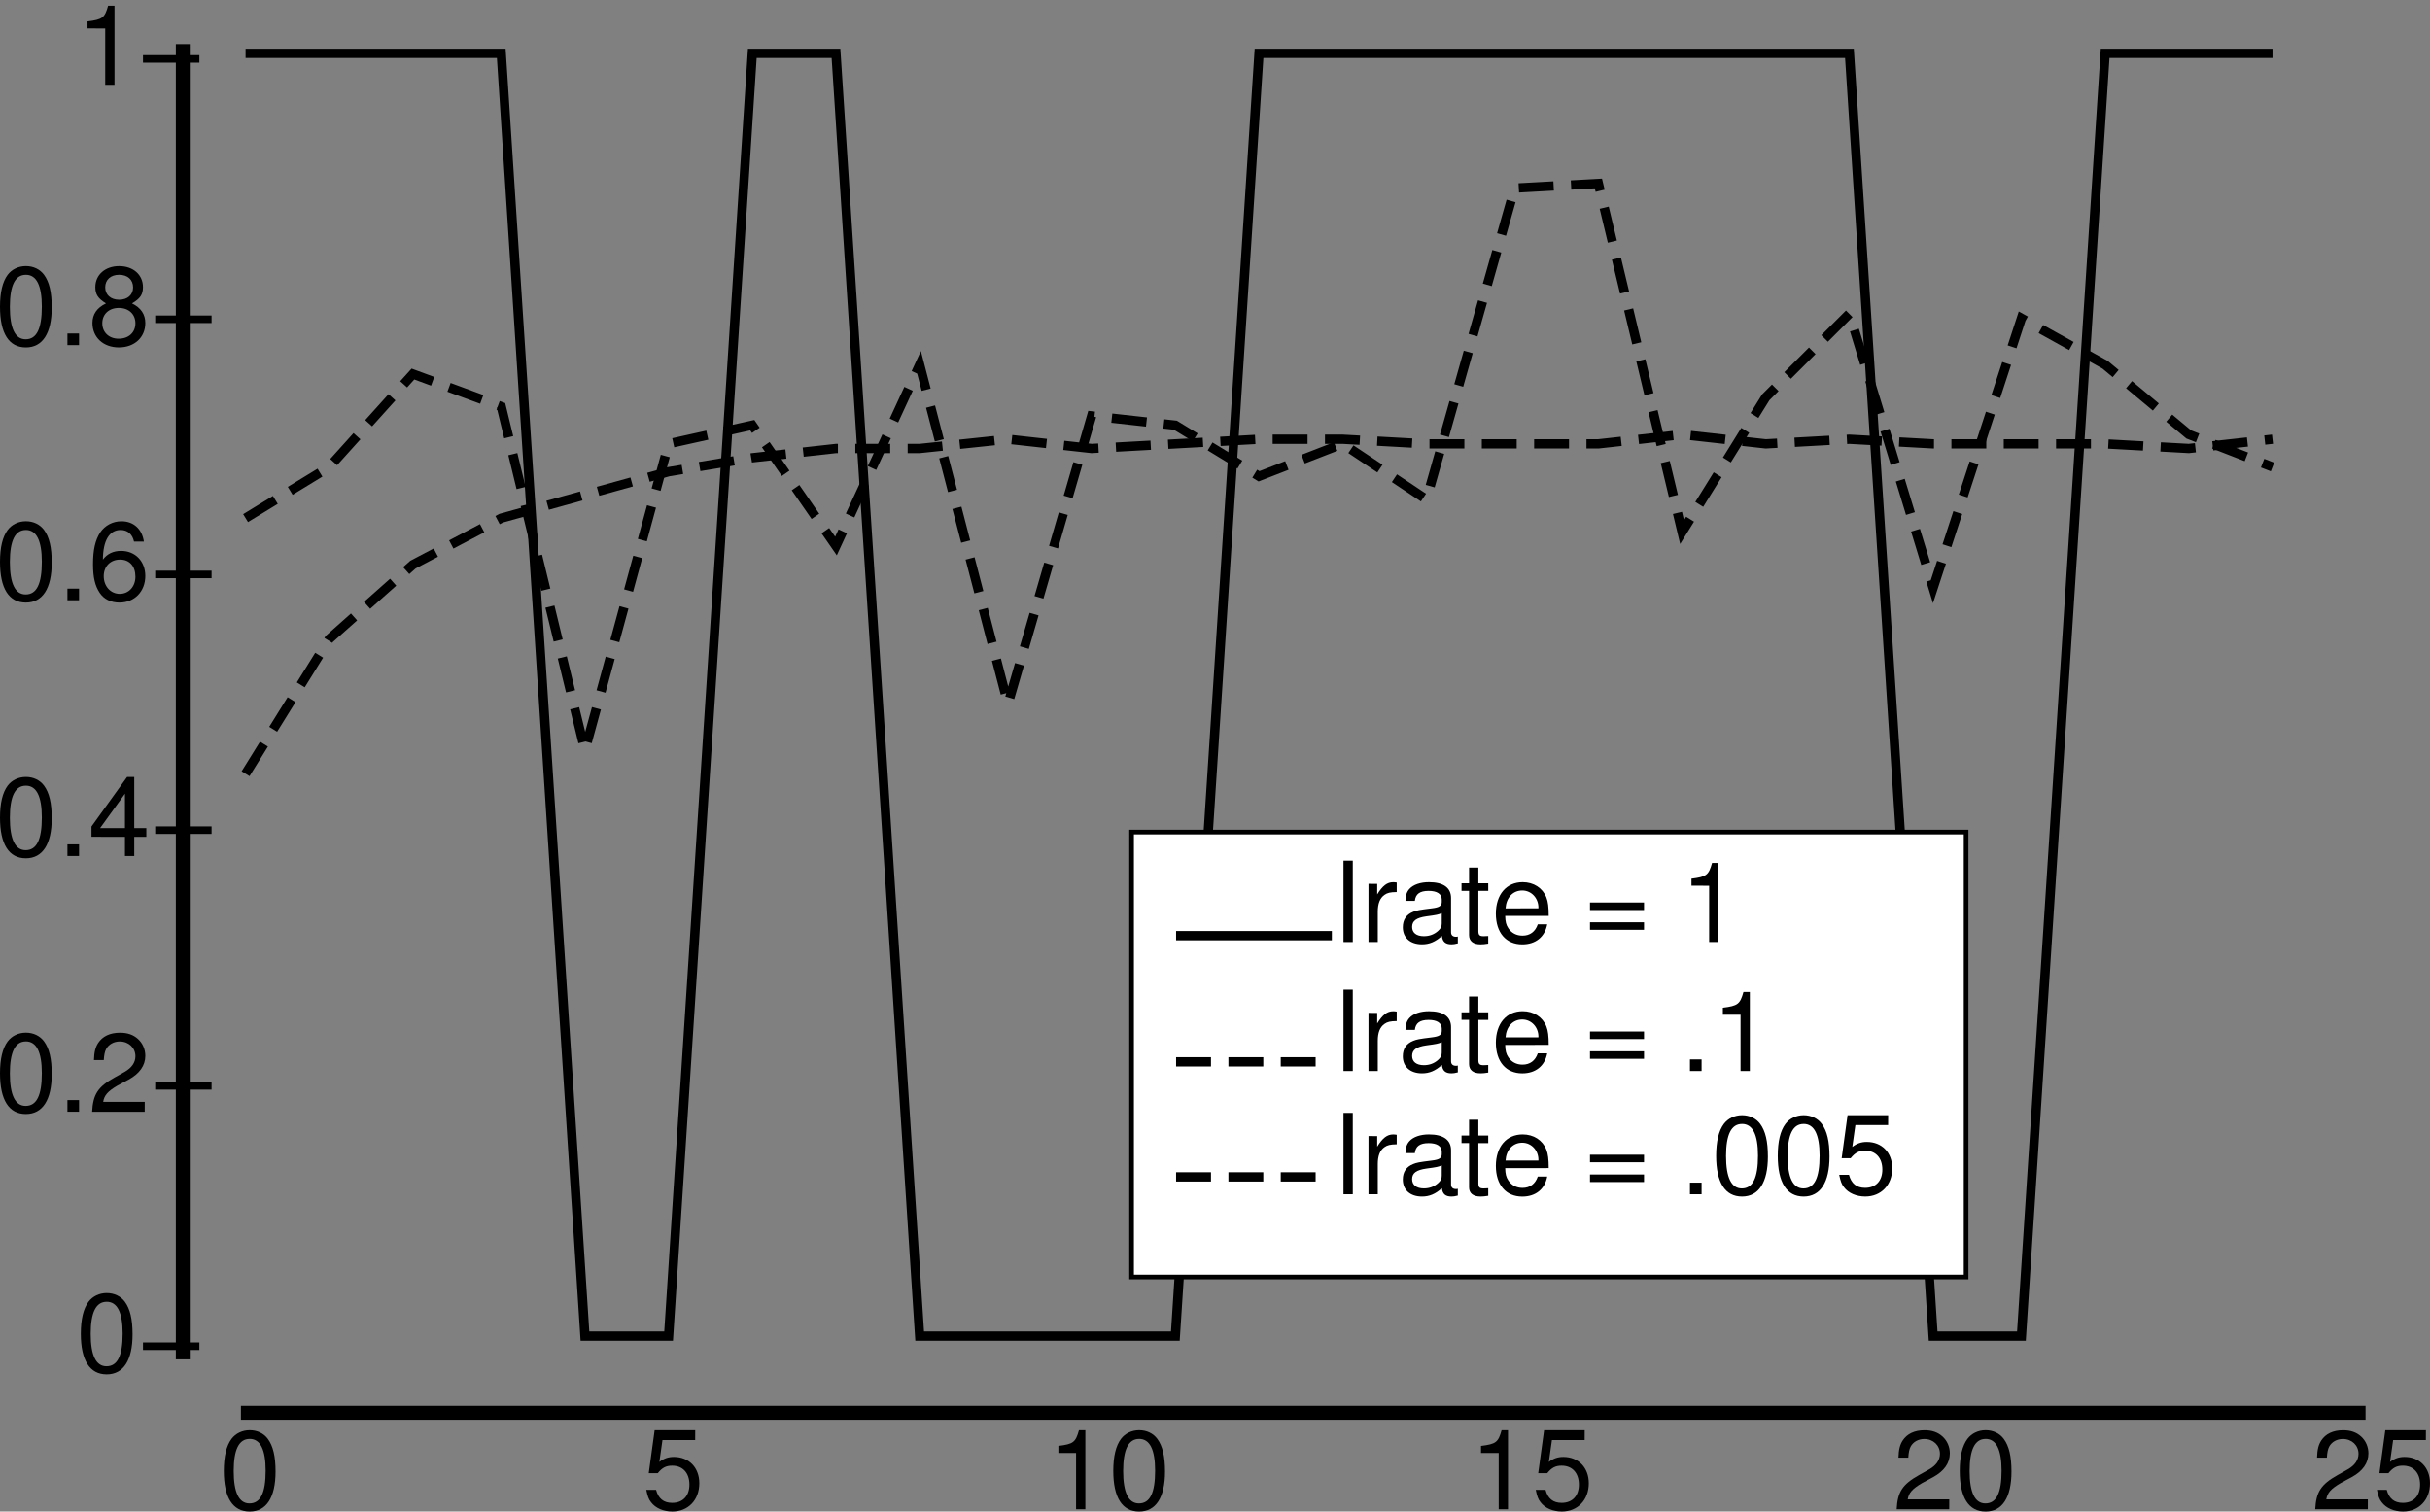 <?xml version="1.0" encoding="ISO-8859-1" standalone="yes"?>
<svg width="417.992" height="260.085">
  <rect width="100%" height="100%" fill="#808080" stroke="none"/>
  <defs> 
    <marker id="ArrowEnd" viewBox="0 0 10 10" refX="0" refY="5" 
     markerUnits="strokeWidth" 
     markerWidth="4" 
     markerHeight="3" 
     orient="auto"> 
        <path d="M 0 0 L 10 5 L 0 10 z" /> 
    </marker>
    <marker id="ArrowStart" viewBox="0 0 10 10" refX="10" refY="5" 
     markerUnits="strokeWidth" 
     markerWidth="4" 
     markerHeight="3" 
     orient="auto"> 
        <path d="M 10 0 L 0 5 L 10 10 z" /> 
    </marker> </defs>
<g>
<path style="stroke:none; fill-rule:evenodd; fill:#000000" d="M 31.046 233.096L 31.843 233.096L 31.843 8.382L 31.046 8.382L 31.046 233.096z"/>
<path style="stroke:#000000; stroke-width:1.599; fill:none" d="M 31.046 233.096L 31.843 233.096L 31.843 8.382L 31.046 8.382L 31.046 233.096z"/>
<path style="stroke:none; fill-rule:evenodd; fill:#000000" d="M 18.347 222.487C 17.082 222.487 15.933 223.042 15.222 223.987C 14.343 225.171 13.902 226.987 13.902 229.491C 13.902 234.057 15.433 236.483 18.351 236.483C 21.226 236.483 22.8 234.057 22.8 229.604C 22.8 226.968 22.378 225.21 21.48 223.987C 20.773 223.026 19.64 222.487 18.355 222.487L 18.347 222.487zM 18.347 223.987C 20.183 223.987 21.097 225.823 21.097 229.452C 21.097 233.288 20.207 235.085 18.312 235.085C 16.515 235.085 15.601 233.214 15.601 229.511C 15.601 225.807 16.507 223.991 18.351 223.991L 18.347 223.987z"/>
<path style="stroke:none; fill-rule:evenodd; fill:#000000" d="M 24.597 232.284L 34.296 232.284L 34.296 230.987L 24.597 230.987L 24.597 232.284z"/>
<path style="stroke:none; fill-rule:evenodd; fill:#000000" d="M 4.445 177.686C 3.179 177.686 2.031 178.241 1.32 179.186C 0.441 180.37 0 182.186 0 184.69C 0 189.257 1.531 191.682 4.449 191.682C 7.324 191.682 8.898 189.257 8.898 184.804C 8.898 182.167 8.476 180.409 7.578 179.186C 6.871 178.225 5.738 177.686 4.453 177.686L 4.445 177.686zM 4.445 179.186C 6.281 179.186 7.195 181.022 7.195 184.651C 7.195 188.487 6.304 190.284 4.41 190.284C 2.613 190.284 1.699 188.413 1.699 184.71C 1.699 181.007 2.605 179.19 4.449 179.19L 4.445 179.186z"/>
<path style="stroke:none; fill-rule:evenodd; fill:#000000" d="M 11.597 191.284L 13.597 191.284L 13.597 189.284L 11.597 189.284L 11.597 191.284z"/>
<path style="stroke:none; fill-rule:evenodd; fill:#000000" d="M 24.898 189.585L 17.75 189.585C 17.921 188.479 18.535 187.768 20.203 186.792L 22.121 185.761C 24.015 184.729 24.996 183.335 24.996 181.671C 24.996 180.542 24.535 179.491 23.73 178.764C 22.925 178.038 21.929 177.694 20.644 177.694C 18.921 177.694 17.636 178.307 16.886 179.456C 16.41 180.182 16.199 181.026 16.16 182.405L 17.851 182.405C 17.906 181.495 18.023 180.944 18.253 180.507C 18.695 179.69 19.578 179.198 20.601 179.198C 22.136 179.198 23.293 180.288 23.293 181.745C 23.293 182.815 22.66 183.733 21.445 184.425L 19.675 185.417C 16.828 187.022 16.003 188.304 15.847 191.292L 24.894 191.292L 24.898 189.585z"/>
<path style="stroke:none; fill-rule:evenodd; fill:#000000" d="M 26.695 187.487L 36.394 187.487L 36.394 186.19L 26.695 186.19L 26.695 187.487z"/>
<path style="stroke:none; fill-rule:evenodd; fill:#000000" d="M 4.445 133.686C 3.179 133.686 2.031 134.241 1.32 135.186C 0.441 136.37 0 138.186 0 140.69C 0 145.257 1.531 147.682 4.449 147.682C 7.324 147.682 8.898 145.257 8.898 140.804C 8.898 138.167 8.476 136.409 7.578 135.186C 6.871 134.225 5.738 133.686 4.453 133.686L 4.445 133.686zM 4.445 135.186C 6.281 135.186 7.195 137.022 7.195 140.651C 7.195 144.487 6.304 146.284 4.41 146.284C 2.613 146.284 1.699 144.413 1.699 140.71C 1.699 137.007 2.605 135.19 4.449 135.19L 4.445 135.186z"/>
<path style="stroke:none; fill-rule:evenodd; fill:#000000" d="M 11.597 147.284L 13.597 147.284L 13.597 145.284L 11.597 145.284L 11.597 147.284z"/>
<path style="stroke:none; fill-rule:evenodd; fill:#000000" d="M 21.496 143.987L 21.496 147.284L 23.093 147.284L 23.093 143.987L 25.171 143.987L 25.171 142.487L 23.093 142.487L 23.093 133.69L 21.859 133.69L 15.734 142.21L 15.734 143.983L 21.496 143.987zM 21.496 142.487L 17.214 142.487L 21.496 136.561L 21.496 142.487z"/>
<path style="stroke:none; fill-rule:evenodd; fill:#000000" d="M 26.695 143.487L 36.394 143.487L 36.394 142.19L 26.695 142.19L 26.695 143.487z"/>
<path style="stroke:none; fill-rule:evenodd; fill:#000000" d="M 4.445 89.686C 3.179 89.686 2.031 90.241 1.32 91.186C 0.441 92.37 0 94.186 0 96.69C 0 101.257 1.531 103.682 4.449 103.682C 7.324 103.682 8.898 101.257 8.898 96.804C 8.898 94.167 8.476 92.409 7.578 91.186C 6.871 90.225 5.738 89.686 4.453 89.686L 4.445 89.686zM 4.445 91.186C 6.281 91.186 7.195 93.022 7.195 96.651C 7.195 100.487 6.304 102.284 4.41 102.284C 2.613 102.284 1.699 100.413 1.699 96.71C 1.699 93.007 2.605 91.19 4.449 91.19L 4.445 91.186z"/>
<path style="stroke:none; fill-rule:evenodd; fill:#000000" d="M 11.597 103.284L 13.597 103.284L 13.597 101.284L 11.597 101.284L 11.597 103.284z"/>
<path style="stroke:none; fill-rule:evenodd; fill:#000000" d="M 24.753 93.186C 24.425 90.995 22.964 89.69 20.886 89.69C 19.386 89.69 18.039 90.417 17.23 91.62C 16.386 92.936 16 94.6 16 97.069C 16 99.343 16.343 100.796 17.148 102.003C 17.875 103.093 19.062 103.682 20.554 103.682C 23.136 103.682 24.996 101.764 24.996 99.1C 24.996 96.573 23.269 94.788 20.828 94.788C 19.484 94.788 18.429 95.3 17.699 96.288C 17.718 93.011 18.8 91.19 20.753 91.19C 21.949 91.19 22.781 91.917 23.054 93.186L 24.753 93.186zM 20.656 96.284C 22.281 96.284 23.293 97.413 23.293 99.233C 23.293 100.936 22.148 102.179 20.597 102.179C 19.031 102.179 17.843 100.878 17.843 99.136C 17.843 97.452 18.988 96.284 20.652 96.284L 20.656 96.284z"/>
<path style="stroke:none; fill-rule:evenodd; fill:#000000" d="M 26.695 99.487L 36.394 99.487L 36.394 98.19L 26.695 98.19L 26.695 99.487z"/>
<path style="stroke:none; fill-rule:evenodd; fill:#000000" d="M 4.445 45.788C 3.179 45.788 2.031 46.343 1.32 47.288C 0.441 48.472 0 50.288 0 52.792C 0 57.358 1.531 59.784 4.449 59.784C 7.324 59.784 8.898 57.358 8.898 52.905C 8.898 50.268 8.476 48.511 7.578 47.288C 6.871 46.327 5.738 45.788 4.453 45.788L 4.445 45.788zM 4.445 47.284C 6.281 47.284 7.195 49.12 7.195 52.749C 7.195 56.585 6.304 58.382 4.41 58.382C 2.613 58.382 1.699 56.511 1.699 52.807C 1.699 49.104 2.605 47.288 4.449 47.288L 4.445 47.284z"/>
<path style="stroke:none; fill-rule:evenodd; fill:#000000" d="M 11.597 59.386L 13.597 59.386L 13.597 57.386L 11.597 57.386L 11.597 59.386z"/>
<path style="stroke:none; fill-rule:evenodd; fill:#000000" d="M 22.699 52.214C 24.125 51.374 24.593 50.686 24.593 49.405C 24.593 47.284 22.921 45.792 20.496 45.792C 18.093 45.792 16.398 47.284 16.398 49.405C 16.398 50.667 16.855 51.354 18.23 52.214C 16.671 52.956 15.902 54.085 15.902 55.577C 15.902 58.061 17.773 59.78 20.449 59.78C 23.125 59.78 24.996 58.061 24.996 55.593C 24.996 54.085 24.246 52.956 22.703 52.21L 22.699 52.214zM 20.496 47.284C 21.957 47.284 22.894 48.132 22.894 49.46C 22.894 50.729 21.941 51.577 20.496 51.577C 19.054 51.577 18.097 50.729 18.097 49.44C 18.097 48.132 19.05 47.284 20.496 47.284zM 20.445 52.987C 22.136 52.987 23.293 54.05 23.293 55.624C 23.293 57.218 22.14 58.28 20.406 58.28C 18.753 58.28 17.597 57.202 17.597 55.624C 17.597 54.05 18.75 52.987 20.445 52.987z"/>
<path style="stroke:none; fill-rule:evenodd; fill:#000000" d="M 26.695 55.585L 36.394 55.585L 36.394 54.288L 26.695 54.288L 26.695 55.585z"/>
<path style="stroke:none; fill-rule:evenodd; fill:#000000" d="M 18.097 4.901L 18.097 14.585L 19.695 14.585L 19.695 0.987L 18.597 0.987C 18.011 3.077 17.632 3.366 15.054 3.69L 15.054 4.897L 18.097 4.901z"/>
<path style="stroke:none; fill-rule:evenodd; fill:#000000" d="M 24.597 10.784L 34.296 10.784L 34.296 9.487L 24.597 9.487L 24.597 10.784z"/>
<path style="stroke:#000000; stroke-dasharray:6,3; stroke-width:1.599; fill:none" d="M 42.242 133.132L 56.636 109.944L 71.031 97.151L 86.222 89.155L 100.617 85.159L 115.011 81.163L 129.406 78.764L 143.8 77.167L 158.195 77.167L 173.386 75.569L 187.781 77.167L 202.175 76.37L 216.57 75.573L 230.964 75.573L 245.359 76.37L 260.55 76.37L 274.945 76.37L 289.339 74.772L 303.734 76.37L 318.128 75.573L 332.523 76.37L 347.714 76.37L 362.109 76.37L 376.503 77.167L 390.898 75.569"/>
<path style="stroke:#000000; stroke-dasharray:6,3; stroke-width:1.599; fill:none" d="M 42.242 89.147L 56.636 80.35L 71.031 64.358L 86.222 69.956L 100.617 129.132L 115.011 76.354L 129.406 73.159L 143.8 93.948L 158.195 62.761L 173.386 121.139L 187.781 71.561L 202.175 73.159L 216.57 81.952L 230.964 76.354L 245.359 85.948L 260.55 32.37L 274.945 31.573L 289.339 91.55L 303.734 68.362L 318.128 53.968L 332.523 101.147L 347.714 54.764L 362.109 62.761L 376.503 74.753L 390.898 80.35"/>
<path style="stroke:#000000; stroke-width:1.599; fill:none" d="M 42.242 9.179L 56.636 9.179L 71.031 9.179L 86.222 9.179L 100.617 229.897L 115.011 229.897L 129.406 9.179L 143.8 9.179L 158.195 229.897L 173.386 229.897L 187.781 229.897L 202.175 229.897L 216.57 9.179L 230.964 9.179L 245.359 9.179L 260.55 9.179L 274.945 9.179L 289.339 9.179L 303.734 9.179L 318.128 9.179L 332.523 229.897L 347.714 229.897L 362.109 9.179L 376.503 9.179L 390.898 9.179"/>
<path style="stroke:none; fill-rule:evenodd; fill:#000000" d="M 42.242 243.491L 406.105 243.491L 406.105 242.694L 42.242 242.694L 42.242 243.491z"/>
<path style="stroke:#000000; stroke-width:1.599; fill:none" d="M 42.242 243.491L 406.105 243.491L 406.105 242.694L 42.242 242.694L 42.242 243.491z"/>
<path style="stroke:none; fill-rule:evenodd; fill:#000000" d="M 42.945 246.089C 41.679 246.089 40.531 246.643 39.82 247.589C 38.941 248.772 38.5 250.589 38.5 253.093C 38.5 257.659 40.031 260.085 42.949 260.085C 45.824 260.085 47.398 257.659 47.398 253.206C 47.398 250.569 46.976 248.811 46.078 247.589C 45.371 246.628 44.238 246.089 42.953 246.089L 42.945 246.089zM 42.945 247.585C 44.781 247.585 45.695 249.421 45.695 253.05C 45.695 256.886 44.804 258.682 42.91 258.682C 41.113 258.682 40.199 256.811 40.199 253.108C 40.199 249.405 41.105 247.589 42.949 247.589L 42.945 247.585z"/>
<path style="stroke:none; fill-rule:evenodd; fill:#000000" d="M 119.589 246.089L 112.605 246.089L 111.593 253.487L 113.14 253.487C 113.921 252.522 114.574 252.19 115.625 252.19C 117.441 252.19 118.589 253.432 118.589 255.444C 118.589 257.397 117.46 258.585 115.625 258.585C 114.152 258.585 113.253 257.854 112.851 256.346L 111.168 256.346C 111.394 257.444 111.586 257.975 111.988 258.472C 112.75 259.495 114.125 260.081 115.652 260.081C 118.378 260.081 120.293 258.089 120.293 255.214C 120.293 252.53 118.519 250.686 115.921 250.686C 114.968 250.686 114.207 250.944 113.421 251.546L 113.953 247.788L 119.582 247.788L 119.589 246.089z"/>
<path style="stroke:none; fill-rule:evenodd; fill:#000000" d="M 185.097 250.003L 185.097 259.686L 186.695 259.686L 186.695 246.089L 185.597 246.089C 185.011 248.179 184.632 248.468 182.054 248.792L 182.054 249.999L 185.097 250.003z"/>
<path style="stroke:none; fill-rule:evenodd; fill:#000000" d="M 195.945 246.089C 194.679 246.089 193.531 246.643 192.82 247.589C 191.941 248.772 191.5 250.589 191.5 253.093C 191.5 257.659 193.031 260.085 195.949 260.085C 198.824 260.085 200.398 257.659 200.398 253.206C 200.398 250.569 199.976 248.811 199.078 247.589C 198.371 246.628 197.238 246.089 195.953 246.089L 195.945 246.089zM 195.945 247.585C 197.781 247.585 198.695 249.421 198.695 253.05C 198.695 256.886 197.804 258.682 195.91 258.682C 194.113 258.682 193.199 256.811 193.199 253.108C 193.199 249.405 194.105 247.589 195.949 247.589L 195.945 247.585z"/>
<path style="stroke:none; fill-rule:evenodd; fill:#000000" d="M 257.796 250.003L 257.796 259.686L 259.394 259.686L 259.394 246.089L 258.296 246.089C 257.71 248.179 257.332 248.468 254.753 248.792L 254.753 249.999L 257.796 250.003z"/>
<path style="stroke:none; fill-rule:evenodd; fill:#000000" d="M 272.589 246.089L 265.605 246.089L 264.593 253.487L 266.14 253.487C 266.921 252.522 267.574 252.19 268.625 252.19C 270.441 252.19 271.589 253.432 271.589 255.444C 271.589 257.397 270.46 258.585 268.625 258.585C 267.152 258.585 266.253 257.854 265.851 256.346L 264.168 256.346C 264.394 257.444 264.586 257.975 264.988 258.472C 265.75 259.495 267.125 260.081 268.652 260.081C 271.378 260.081 273.293 258.089 273.293 255.214C 273.293 252.53 271.519 250.686 268.921 250.686C 267.968 250.686 267.207 250.944 266.421 251.546L 266.953 247.788L 272.582 247.788L 272.589 246.089z"/>
<path style="stroke:none; fill-rule:evenodd; fill:#000000" d="M 335.3 257.987L 328.152 257.987C 328.324 256.882 328.937 256.171 330.605 255.194L 332.523 254.163C 334.418 253.132 335.398 251.737 335.398 250.073C 335.398 248.944 334.937 247.893 334.132 247.167C 333.328 246.44 332.332 246.096 331.046 246.096C 329.324 246.096 328.039 246.71 327.289 247.858C 326.812 248.585 326.601 249.429 326.562 250.807L 328.253 250.807C 328.308 249.897 328.425 249.346 328.656 248.909C 329.097 248.093 329.98 247.6 331.003 247.6C 332.539 247.6 333.695 248.69 333.695 250.147C 333.695 251.218 333.062 252.136 331.847 252.827L 330.078 253.819C 327.23 255.425 326.406 256.706 326.25 259.694L 335.296 259.694L 335.3 257.987z"/>
<path style="stroke:none; fill-rule:evenodd; fill:#000000" d="M 341.546 246.089C 340.281 246.089 339.132 246.643 338.421 247.589C 337.543 248.772 337.101 250.589 337.101 253.093C 337.101 257.659 338.632 260.085 341.55 260.085C 344.425 260.085 346 257.659 346 253.206C 346 250.569 345.578 248.811 344.679 247.589C 343.972 246.628 342.839 246.089 341.554 246.089L 341.546 246.089zM 341.546 247.585C 343.382 247.585 344.296 249.421 344.296 253.05C 344.296 256.886 343.406 258.682 341.511 258.682C 339.714 258.682 338.8 256.811 338.8 253.108C 338.8 249.405 339.707 247.589 341.55 247.589L 341.546 247.585z"/>
<path style="stroke:none; fill-rule:evenodd; fill:#000000" d="M 407.3 257.987L 400.152 257.987C 400.324 256.882 400.937 256.171 402.605 255.194L 404.523 254.163C 406.418 253.132 407.398 251.737 407.398 250.073C 407.398 248.944 406.937 247.893 406.132 247.167C 405.328 246.44 404.332 246.096 403.046 246.096C 401.324 246.096 400.039 246.71 399.289 247.858C 398.812 248.585 398.601 249.429 398.562 250.807L 400.253 250.807C 400.308 249.897 400.425 249.346 400.656 248.909C 401.097 248.093 401.98 247.6 403.003 247.6C 404.539 247.6 405.695 248.69 405.695 250.147C 405.695 251.218 405.062 252.136 403.847 252.827L 402.078 253.819C 399.23 255.425 398.406 256.706 398.25 259.694L 407.296 259.694L 407.3 257.987z"/>
<path style="stroke:none; fill-rule:evenodd; fill:#000000" d="M 417.289 246.089L 410.304 246.089L 409.293 253.487L 410.839 253.487C 411.621 252.522 412.273 252.19 413.324 252.19C 415.14 252.19 416.289 253.432 416.289 255.444C 416.289 257.397 415.16 258.585 413.324 258.585C 411.851 258.585 410.953 257.854 410.55 256.346L 408.867 256.346C 409.093 257.444 409.285 257.975 409.687 258.472C 410.449 259.495 411.824 260.081 413.351 260.081C 416.078 260.081 417.992 258.089 417.992 255.214C 417.992 252.53 416.218 250.686 413.621 250.686C 412.668 250.686 411.906 250.944 411.121 251.546L 411.652 247.788L 417.281 247.788L 417.289 246.089z"/>
<path style="stroke:none; fill-rule:evenodd; fill:#ffffff" d="M 194.648 219.725L 338.195 219.725L 338.195 143.167L 194.648 143.167L 194.648 219.725z"/>
<path style="stroke:#000000; stroke-width:0.8; fill:none" d="M 194.648 219.725L 338.195 219.725L 338.195 143.167L 194.648 143.167L 194.648 219.725z"/>
<path style="stroke:none; fill-rule:evenodd; fill:#000000" d="M 231.097 205.487L 232.695 205.487L 232.695 191.487L 231.097 191.487L 231.097 205.487z"/>
<path style="stroke:none; fill-rule:evenodd; fill:#000000" d="M 235.398 195.475L 235.398 205.483L 236.996 205.483L 236.996 200.3C 236.996 198.87 237.363 197.936 238.14 197.386C 238.644 197.026 239.128 196.909 240.253 196.893L 240.253 195.253C 239.984 195.218 239.851 195.198 239.64 195.198C 238.605 195.198 237.82 195.811 236.898 197.3L 236.898 195.487L 235.398 195.475z"/>
<path style="stroke:none; fill-rule:evenodd; fill:#000000" d="M 250.765 204.546C 250.601 204.585 250.527 204.585 250.433 204.585C 249.898 204.585 249.601 204.3 249.601 203.804L 249.601 197.925C 249.601 196.151 248.293 195.194 245.8 195.194C 244.336 195.194 243.121 195.608 242.445 196.346C 241.984 196.854 241.793 197.425 241.753 198.405L 243.371 198.405C 243.503 197.225 244.238 196.69 245.742 196.69C 247.187 196.69 248 197.222 248 198.171L 248 198.589C 248 199.249 247.597 199.534 246.32 199.686C 244.043 199.968 243.695 200.046 243.078 200.292C 241.902 200.764 241.304 201.655 241.304 202.944C 241.304 204.745 242.57 205.882 244.605 205.882C 245.871 205.882 246.886 205.456 248.023 204.448C 248.136 205.432 248.636 205.882 249.671 205.882C 249.996 205.882 250.246 205.846 250.765 205.714L 250.765 204.546zM 247.996 202.3C 247.996 202.831 247.839 203.151 247.351 203.589C 246.687 204.175 245.882 204.479 244.921 204.479C 243.648 204.479 242.902 203.893 242.902 202.886C 242.902 201.843 243.625 201.311 245.371 201.065C 247.093 200.839 247.449 200.764 248 200.514L 247.996 202.3z"/>
<path style="stroke:none; fill-rule:evenodd; fill:#000000" d="M 255.996 195.386L 254.296 195.386L 254.296 192.667L 252.699 192.667L 252.699 195.386L 251.402 195.386L 251.402 196.682L 252.699 196.682L 252.699 204.288C 252.699 205.304 253.398 205.882 254.668 205.882C 255.058 205.882 255.445 205.846 255.996 205.753L 255.996 204.448C 255.781 204.472 255.523 204.483 255.207 204.483C 254.496 204.483 254.3 204.292 254.3 203.581L 254.3 196.686L 256 196.686L 255.996 195.386z"/>
<path style="stroke:none; fill-rule:evenodd; fill:#000000" d="M 266.398 200.987C 266.398 199.468 266.285 198.554 265.996 197.815C 265.343 196.182 263.804 195.194 261.921 195.194C 259.117 195.194 257.308 197.327 257.308 200.6C 257.308 203.874 259.046 205.889 261.859 205.889C 264.152 205.889 265.738 204.604 266.14 202.44L 264.523 202.44C 264.082 203.722 263.175 204.389 261.882 204.389C 260.863 204.389 259.992 203.94 259.453 203.108C 259.07 202.546 258.933 201.975 258.914 200.995L 266.398 200.987zM 258.972 199.69C 259.105 197.831 260.238 196.62 261.851 196.62C 263.421 196.62 264.632 197.925 264.632 199.573C 264.632 199.608 264.632 199.647 264.617 199.686L 258.972 199.69z"/>
<path style="stroke:none; fill-rule:evenodd; fill:#000000" d="M 282.796 198.686L 273.5 198.686L 273.5 199.983L 282.796 199.983L 282.796 198.686zM 282.796 202.085L 273.5 202.085L 273.5 203.382L 282.796 203.382L 282.796 202.085z"/>
<path style="stroke:none; fill-rule:evenodd; fill:#000000" d="M 290.695 205.487L 292.695 205.487L 292.695 203.487L 290.695 203.487L 290.695 205.487z"/>
<path style="stroke:none; fill-rule:evenodd; fill:#000000" d="M 299.648 191.886C 298.382 191.886 297.234 192.44 296.523 193.386C 295.644 194.569 295.203 196.386 295.203 198.889C 295.203 203.456 296.734 205.882 299.652 205.882C 302.527 205.882 304.101 203.456 304.101 199.003C 304.101 196.366 303.679 194.608 302.781 193.386C 302.074 192.425 300.941 191.886 299.656 191.886L 299.648 191.886zM 299.648 193.386C 301.484 193.386 302.398 195.222 302.398 198.85C 302.398 202.686 301.507 204.483 299.613 204.483C 297.816 204.483 296.902 202.612 296.902 198.909C 296.902 195.206 297.808 193.389 299.652 193.389L 299.648 193.386z"/>
<path style="stroke:none; fill-rule:evenodd; fill:#000000" d="M 310.246 191.886C 308.98 191.886 307.832 192.44 307.121 193.386C 306.242 194.569 305.8 196.386 305.8 198.889C 305.8 203.456 307.332 205.882 310.25 205.882C 313.125 205.882 314.699 203.456 314.699 199.003C 314.699 196.366 314.277 194.608 313.378 193.386C 312.671 192.425 311.539 191.886 310.253 191.886L 310.246 191.886zM 310.246 193.386C 312.082 193.386 312.996 195.222 312.996 198.85C 312.996 202.686 312.105 204.483 310.21 204.483C 308.414 204.483 307.5 202.612 307.5 198.909C 307.5 195.206 308.406 193.389 310.25 193.389L 310.246 193.386z"/>
<path style="stroke:none; fill-rule:evenodd; fill:#000000" d="M 324.789 191.886L 317.804 191.886L 316.793 199.284L 318.339 199.284C 319.121 198.319 319.773 197.987 320.824 197.987C 322.64 197.987 323.789 199.229 323.789 201.241C 323.789 203.194 322.66 204.382 320.824 204.382C 319.351 204.382 318.453 203.651 318.05 202.143L 316.367 202.143C 316.593 203.241 316.785 203.772 317.187 204.268C 317.949 205.292 319.324 205.878 320.851 205.878C 323.578 205.878 325.492 203.886 325.492 201.011C 325.492 198.327 323.718 196.483 321.121 196.483C 320.168 196.483 319.406 196.741 318.621 197.343L 319.152 193.585L 324.781 193.585L 324.789 191.886z"/>
<path style="stroke:none; fill-rule:evenodd; fill:#000000" d="M 231.097 184.284L 232.695 184.284L 232.695 170.284L 231.097 170.284L 231.097 184.284z"/>
<path style="stroke:none; fill-rule:evenodd; fill:#000000" d="M 235.398 174.276L 235.398 184.284L 236.996 184.284L 236.996 179.1C 236.996 177.671 237.363 176.737 238.14 176.186C 238.644 175.827 239.128 175.71 240.253 175.694L 240.253 174.054C 239.984 174.018 239.851 173.999 239.64 173.999C 238.605 173.999 237.82 174.612 236.898 176.1L 236.898 174.288L 235.398 174.276z"/>
<path style="stroke:none; fill-rule:evenodd; fill:#000000" d="M 250.765 183.346C 250.601 183.386 250.527 183.386 250.433 183.386C 249.898 183.386 249.601 183.1 249.601 182.604L 249.601 176.725C 249.601 174.952 248.293 173.995 245.8 173.995C 244.336 173.995 243.121 174.409 242.445 175.147C 241.984 175.655 241.793 176.225 241.753 177.206L 243.371 177.206C 243.503 176.026 244.238 175.491 245.742 175.491C 247.187 175.491 248 176.022 248 176.972L 248 177.389C 248 178.05 247.597 178.335 246.32 178.487C 244.043 178.768 243.695 178.846 243.078 179.093C 241.902 179.565 241.304 180.456 241.304 181.745C 241.304 183.546 242.57 184.682 244.605 184.682C 245.871 184.682 246.886 184.257 248.023 183.249C 248.136 184.233 248.636 184.682 249.671 184.682C 249.996 184.682 250.246 184.647 250.765 184.514L 250.765 183.346zM 247.996 181.1C 247.996 181.632 247.839 181.952 247.351 182.389C 246.687 182.975 245.882 183.28 244.921 183.28C 243.648 183.28 242.902 182.694 242.902 181.686C 242.902 180.643 243.625 180.112 245.371 179.866C 247.093 179.639 247.449 179.565 248 179.315L 247.996 181.1z"/>
<path style="stroke:none; fill-rule:evenodd; fill:#000000" d="M 255.996 174.186L 254.296 174.186L 254.296 171.468L 252.699 171.468L 252.699 174.186L 251.402 174.186L 251.402 175.483L 252.699 175.483L 252.699 183.089C 252.699 184.104 253.398 184.682 254.668 184.682C 255.058 184.682 255.445 184.647 255.996 184.554L 255.996 183.249C 255.781 183.272 255.523 183.284 255.207 183.284C 254.496 183.284 254.3 183.093 254.3 182.382L 254.3 175.487L 256 175.487L 255.996 174.186z"/>
<path style="stroke:none; fill-rule:evenodd; fill:#000000" d="M 266.398 179.784C 266.398 178.264 266.285 177.35 265.996 176.612C 265.343 174.979 263.804 173.991 261.921 173.991C 259.117 173.991 257.308 176.124 257.308 179.397C 257.308 182.671 259.046 184.686 261.859 184.686C 264.152 184.686 265.738 183.401 266.14 181.237L 264.523 181.237C 264.082 182.518 263.175 183.186 261.882 183.186C 260.863 183.186 259.992 182.737 259.453 181.905C 259.07 181.343 258.933 180.772 258.914 179.792L 266.398 179.784zM 258.972 178.491C 259.105 176.632 260.238 175.421 261.851 175.421C 263.421 175.421 264.632 176.725 264.632 178.374C 264.632 178.409 264.632 178.448 264.617 178.487L 258.972 178.491z"/>
<path style="stroke:none; fill-rule:evenodd; fill:#000000" d="M 282.796 177.487L 273.5 177.487L 273.5 178.784L 282.796 178.784L 282.796 177.487zM 282.796 180.886L 273.5 180.886L 273.5 182.182L 282.796 182.182L 282.796 180.886z"/>
<path style="stroke:none; fill-rule:evenodd; fill:#000000" d="M 290.695 184.284L 292.695 184.284L 292.695 182.284L 290.695 182.284L 290.695 184.284z"/>
<path style="stroke:none; fill-rule:evenodd; fill:#000000" d="M 299.398 174.6L 299.398 184.284L 300.996 184.284L 300.996 170.686L 299.898 170.686C 299.312 172.776 298.933 173.065 296.355 173.389L 296.355 174.596L 299.398 174.6z"/>
<path style="stroke:none; fill-rule:evenodd; fill:#000000" d="M 231.097 162.085L 232.695 162.085L 232.695 148.085L 231.097 148.085L 231.097 162.085z"/>
<path style="stroke:none; fill-rule:evenodd; fill:#000000" d="M 235.398 152.073L 235.398 162.081L 236.996 162.081L 236.996 156.897C 236.996 155.468 237.363 154.534 238.14 153.983C 238.644 153.624 239.128 153.507 240.253 153.491L 240.253 151.85C 239.984 151.815 239.851 151.796 239.64 151.796C 238.605 151.796 237.82 152.409 236.898 153.897L 236.898 152.085L 235.398 152.073z"/>
<path style="stroke:none; fill-rule:evenodd; fill:#000000" d="M 250.765 161.143C 250.601 161.182 250.527 161.182 250.433 161.182C 249.898 161.182 249.601 160.897 249.601 160.401L 249.601 154.522C 249.601 152.749 248.293 151.792 245.8 151.792C 244.336 151.792 243.121 152.206 242.445 152.944C 241.984 153.452 241.793 154.022 241.753 155.003L 243.371 155.003C 243.503 153.823 244.238 153.288 245.742 153.288C 247.187 153.288 248 153.819 248 154.768L 248 155.186C 248 155.846 247.597 156.132 246.32 156.284C 244.043 156.565 243.695 156.643 243.078 156.889C 241.902 157.362 241.304 158.253 241.304 159.542C 241.304 161.343 242.57 162.479 244.605 162.479C 245.871 162.479 246.886 162.054 248.023 161.046C 248.136 162.03 248.636 162.479 249.671 162.479C 249.996 162.479 250.246 162.444 250.765 162.311L 250.765 161.143zM 247.996 158.901C 247.996 159.432 247.839 159.753 247.351 160.19C 246.687 160.776 245.882 161.081 244.921 161.081C 243.648 161.081 242.902 160.495 242.902 159.487C 242.902 158.444 243.625 157.913 245.371 157.667C 247.093 157.44 247.449 157.366 248 157.116L 247.996 158.901z"/>
<path style="stroke:none; fill-rule:evenodd; fill:#000000" d="M 255.996 151.987L 254.296 151.987L 254.296 149.268L 252.699 149.268L 252.699 151.987L 251.402 151.987L 251.402 153.284L 252.699 153.284L 252.699 160.889C 252.699 161.905 253.398 162.483 254.668 162.483C 255.058 162.483 255.445 162.448 255.996 162.354L 255.996 161.05C 255.781 161.073 255.523 161.085 255.207 161.085C 254.496 161.085 254.3 160.893 254.3 160.182L 254.3 153.288L 256 153.288L 255.996 151.987z"/>
<path style="stroke:none; fill-rule:evenodd; fill:#000000" d="M 266.398 157.585C 266.398 156.065 266.285 155.151 265.996 154.413C 265.343 152.78 263.804 151.792 261.921 151.792C 259.117 151.792 257.308 153.925 257.308 157.198C 257.308 160.472 259.046 162.487 261.859 162.487C 264.152 162.487 265.738 161.202 266.14 159.038L 264.523 159.038C 264.082 160.319 263.175 160.987 261.882 160.987C 260.863 160.987 259.992 160.538 259.453 159.706C 259.07 159.143 258.933 158.573 258.914 157.593L 266.398 157.585zM 258.972 156.292C 259.105 154.432 260.238 153.222 261.851 153.222C 263.421 153.222 264.632 154.526 264.632 156.175C 264.632 156.21 264.632 156.249 264.617 156.288L 258.972 156.292z"/>
<path style="stroke:none; fill-rule:evenodd; fill:#000000" d="M 282.796 155.284L 273.5 155.284L 273.5 156.581L 282.796 156.581L 282.796 155.284zM 282.796 158.686L 273.5 158.686L 273.5 159.983L 282.796 159.983L 282.796 158.686z"/>
<path style="stroke:none; fill-rule:evenodd; fill:#000000" d="M 293.996 152.401L 293.996 162.085L 295.593 162.085L 295.593 148.487L 294.496 148.487C 293.91 150.577 293.531 150.866 290.953 151.19L 290.953 152.397L 293.996 152.401z"/>
<path style="stroke:#000000; stroke-dasharray:6,3; stroke-width:1.599; fill:none" d="M 202.304 202.499L 229.097 202.499"/>
<path style="stroke:#000000; stroke-dasharray:6,3; stroke-width:1.599; fill:none" d="M 202.304 182.702L 229.097 182.702"/>
<path style="stroke:#000000; stroke-width:1.599; fill:none" d="M 202.304 160.991L 229.097 160.991"/>
</g>
</svg>